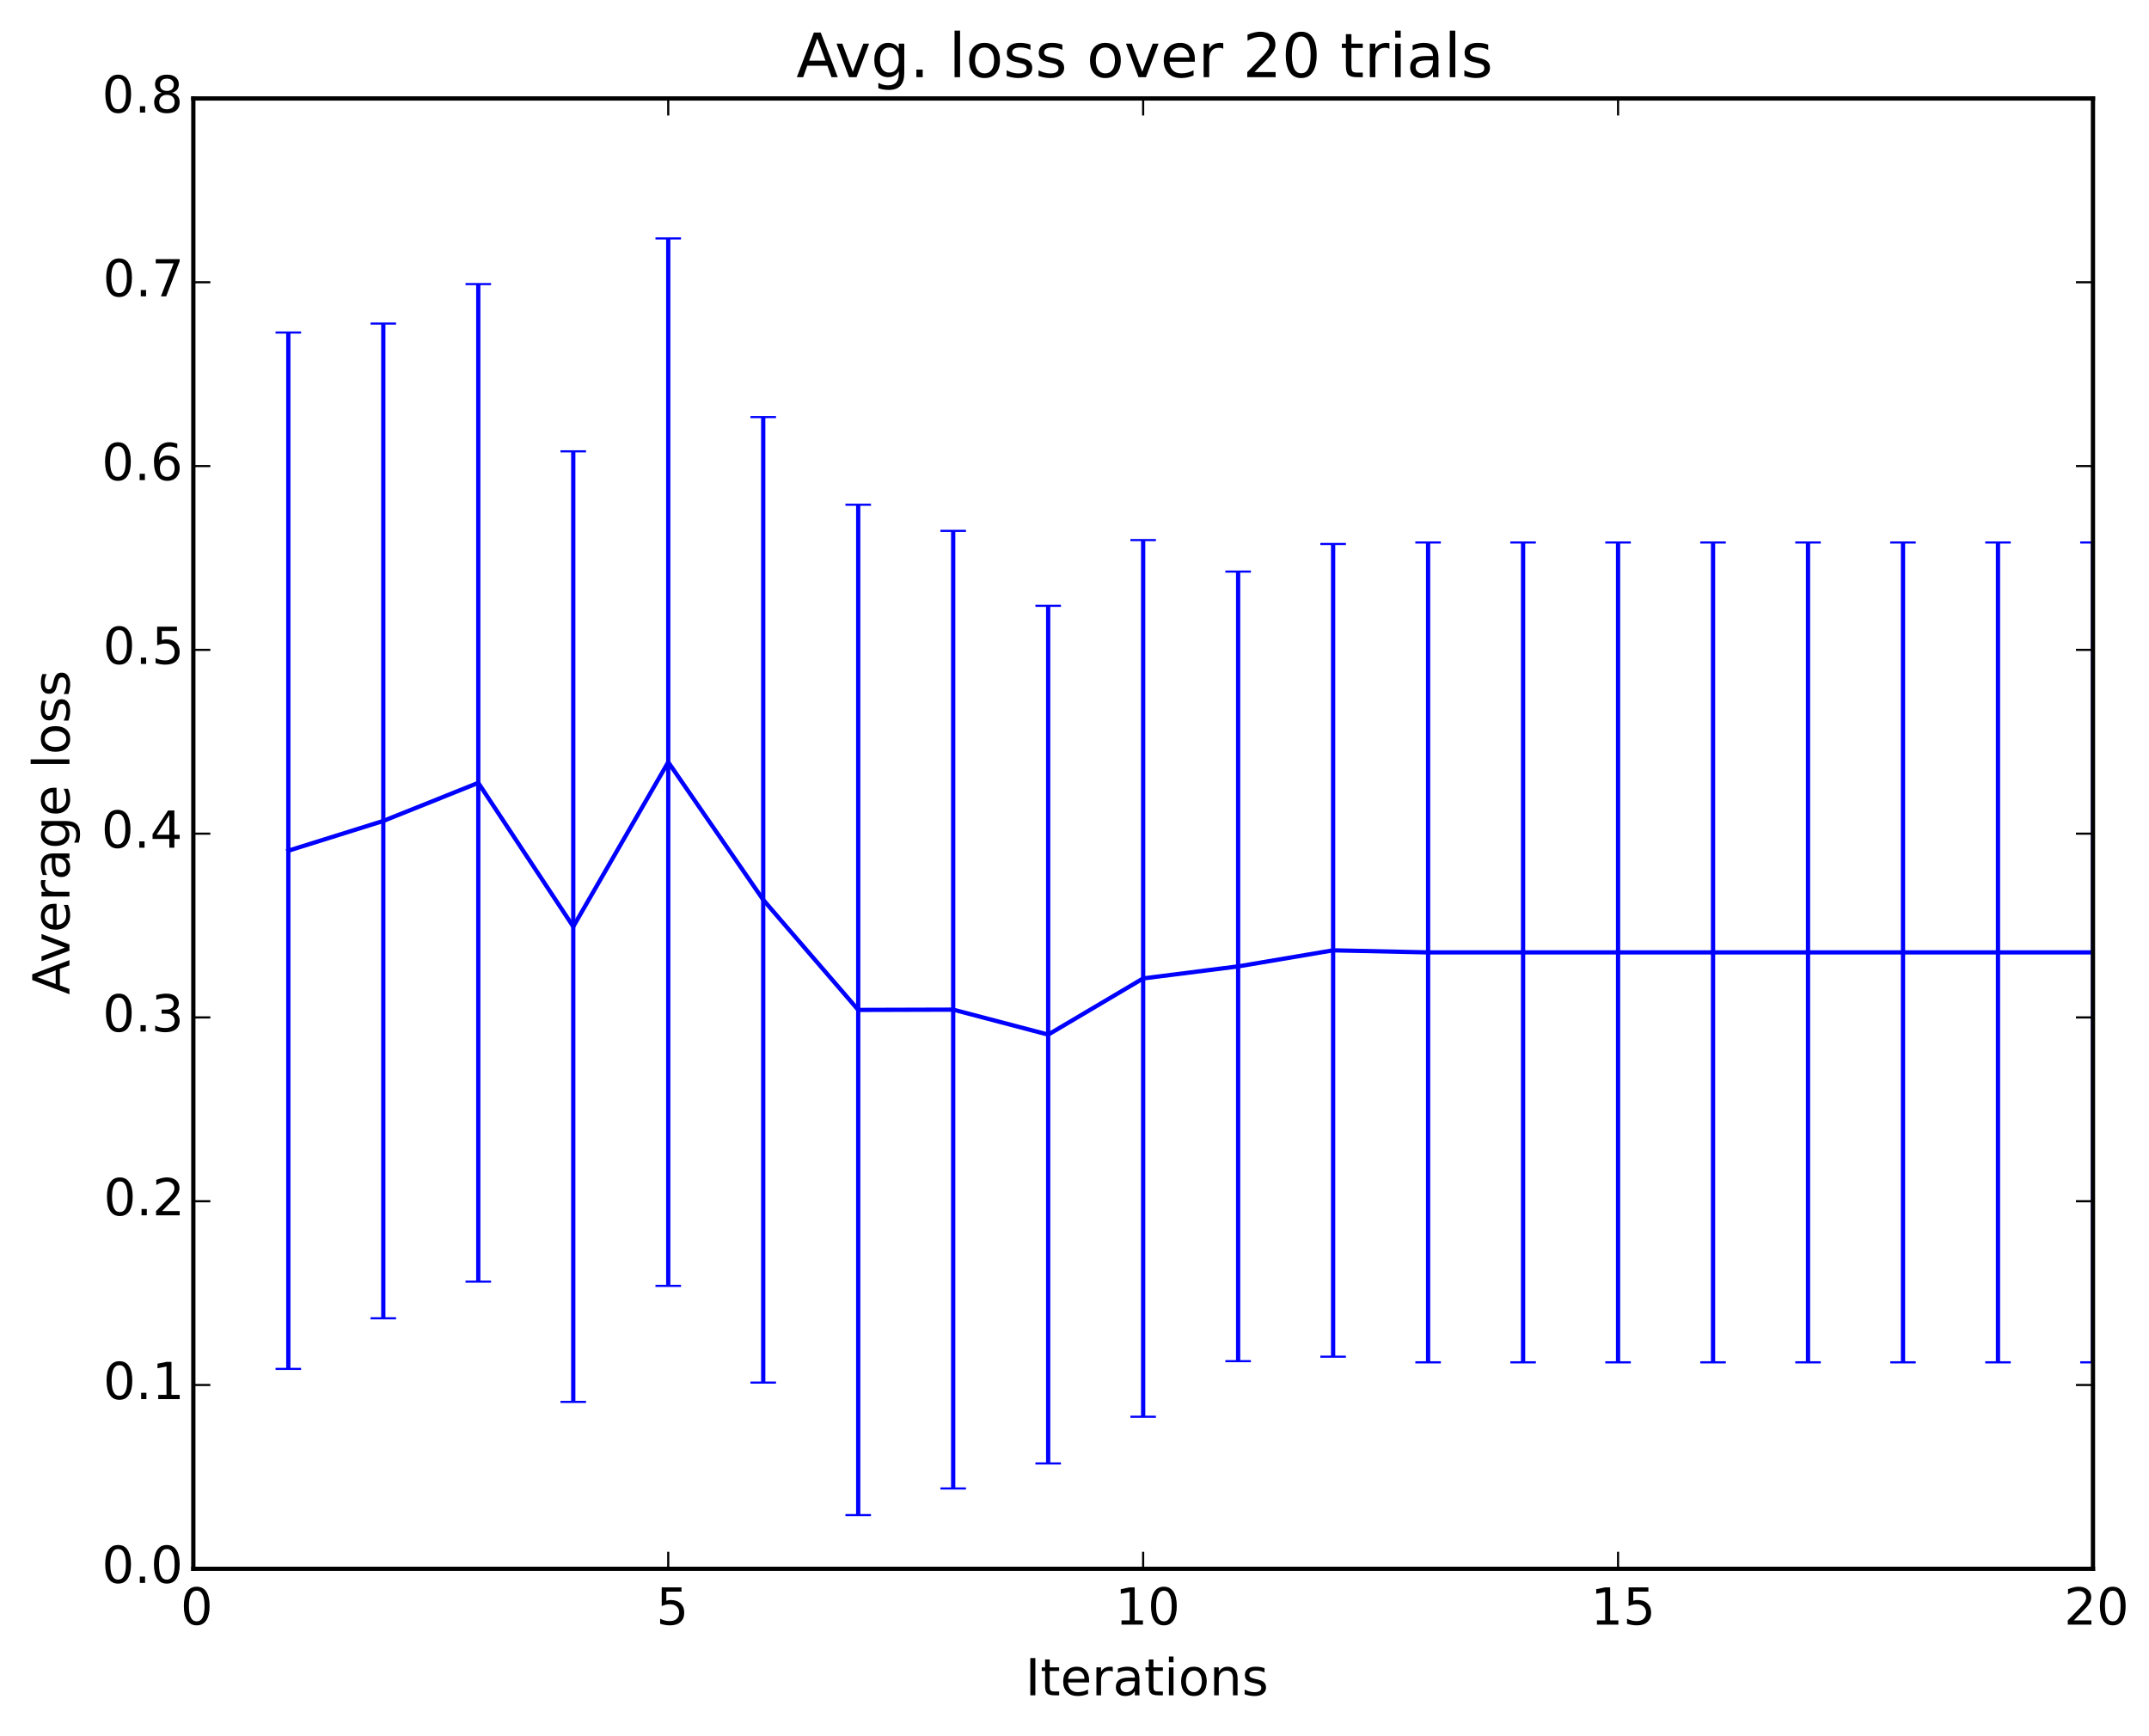 <?xml version="1.0" encoding="utf-8" standalone="no"?>
<!DOCTYPE svg PUBLIC "-//W3C//DTD SVG 1.1//EN"
  "http://www.w3.org/Graphics/SVG/1.1/DTD/svg11.dtd">
<!-- Created with matplotlib (http://matplotlib.org/) -->
<svg height="408pt" version="1.1" viewBox="0 0 505 408" width="505pt" xmlns="http://www.w3.org/2000/svg" xmlns:xlink="http://www.w3.org/1999/xlink">
 <defs>
  <style type="text/css">
*{stroke-linecap:butt;stroke-linejoin:round;}
  </style>
 </defs>
 <g id="figure_1">
  <g id="patch_1">
   <path d="
M0 408.169
L505.83 408.169
L505.83 0
L0 0
z
" style="fill:#ffffff;"/>
  </g>
  <g id="axes_1">
   <g id="patch_2">
    <path d="
M45.433 368.742
L491.833 368.742
L491.833 23.142
L45.433 23.142
z
" style="fill:#ffffff;"/>
   </g>
   <g id="LineCollection_1">
    <defs>
     <path d="
M67.753 -86.413
L67.753 -330.017" id="C0_0_dc3c5cd5bc"/>
     <path d="
M90.073 -98.308
L90.073 -332.115" id="C0_1_46bbbfc0dc"/>
     <path d="
M112.393 -106.922
L112.393 -341.4" id="C0_2_3735e62586"/>
     <path d="
M134.713 -78.663
L134.713 -302.088" id="C0_3_284a912b22"/>
     <path d="
M157.033 -105.933
L157.033 -352.132" id="C0_4_2214486b68"/>
     <path d="
M179.353 -83.204
L179.353 -310.141" id="C0_5_cd2c5896c1"/>
     <path d="
M201.673 -52.055
L201.673 -289.529" id="C0_6_e2cfaf0db7"/>
     <path d="
M223.993 -58.315
L223.993 -283.396" id="C0_7_a652e9641f"/>
     <path d="
M246.313 -64.193
L246.313 -265.778" id="C0_8_06fc1a03bf"/>
     <path d="
M268.633 -75.166
L268.633 -281.222" id="C0_9_80f937fcf6"/>
     <path d="
M290.953 -88.235
L290.953 -273.815" id="C0_a_ae7c6f0f09"/>
     <path d="
M313.273 -89.283
L313.273 -280.314" id="C0_b_3feb46f0a7"/>
     <path d="
M335.593 -87.959
L335.593 -280.659" id="C0_c_31c457ed52"/>
     <path d="
M357.913 -87.959
L357.913 -280.659" id="C0_d_8db13a6e6b"/>
     <path d="
M380.233 -87.959
L380.233 -280.659" id="C0_e_af21b1c5ad"/>
     <path d="
M402.553 -87.959
L402.553 -280.659" id="C0_f_8877b33816"/>
     <path d="
M424.873 -87.959
L424.873 -280.659" id="C0_10_0d1ce20469"/>
     <path d="
M447.193 -87.959
L447.193 -280.659" id="C0_11_2685c637e0"/>
     <path d="
M469.513 -87.959
L469.513 -280.659" id="C0_12_92c02cb0a9"/>
     <path d="
M491.833 -87.959
L491.833 -280.659" id="C0_13_2ca6967515"/>
    </defs>
    <g clip-path="url(#p0827bc6f34)">
     <use style="fill:none;stroke:#0000ff;" x="0.0" xlink:href="#C0_0_dc3c5cd5bc" y="408.169"/>
    </g>
    <g clip-path="url(#p0827bc6f34)">
     <use style="fill:none;stroke:#0000ff;" x="0.0" xlink:href="#C0_1_46bbbfc0dc" y="408.169"/>
    </g>
    <g clip-path="url(#p0827bc6f34)">
     <use style="fill:none;stroke:#0000ff;" x="0.0" xlink:href="#C0_2_3735e62586" y="408.169"/>
    </g>
    <g clip-path="url(#p0827bc6f34)">
     <use style="fill:none;stroke:#0000ff;" x="0.0" xlink:href="#C0_3_284a912b22" y="408.169"/>
    </g>
    <g clip-path="url(#p0827bc6f34)">
     <use style="fill:none;stroke:#0000ff;" x="0.0" xlink:href="#C0_4_2214486b68" y="408.169"/>
    </g>
    <g clip-path="url(#p0827bc6f34)">
     <use style="fill:none;stroke:#0000ff;" x="0.0" xlink:href="#C0_5_cd2c5896c1" y="408.169"/>
    </g>
    <g clip-path="url(#p0827bc6f34)">
     <use style="fill:none;stroke:#0000ff;" x="0.0" xlink:href="#C0_6_e2cfaf0db7" y="408.169"/>
    </g>
    <g clip-path="url(#p0827bc6f34)">
     <use style="fill:none;stroke:#0000ff;" x="0.0" xlink:href="#C0_7_a652e9641f" y="408.169"/>
    </g>
    <g clip-path="url(#p0827bc6f34)">
     <use style="fill:none;stroke:#0000ff;" x="0.0" xlink:href="#C0_8_06fc1a03bf" y="408.169"/>
    </g>
    <g clip-path="url(#p0827bc6f34)">
     <use style="fill:none;stroke:#0000ff;" x="0.0" xlink:href="#C0_9_80f937fcf6" y="408.169"/>
    </g>
    <g clip-path="url(#p0827bc6f34)">
     <use style="fill:none;stroke:#0000ff;" x="0.0" xlink:href="#C0_a_ae7c6f0f09" y="408.169"/>
    </g>
    <g clip-path="url(#p0827bc6f34)">
     <use style="fill:none;stroke:#0000ff;" x="0.0" xlink:href="#C0_b_3feb46f0a7" y="408.169"/>
    </g>
    <g clip-path="url(#p0827bc6f34)">
     <use style="fill:none;stroke:#0000ff;" x="0.0" xlink:href="#C0_c_31c457ed52" y="408.169"/>
    </g>
    <g clip-path="url(#p0827bc6f34)">
     <use style="fill:none;stroke:#0000ff;" x="0.0" xlink:href="#C0_d_8db13a6e6b" y="408.169"/>
    </g>
    <g clip-path="url(#p0827bc6f34)">
     <use style="fill:none;stroke:#0000ff;" x="0.0" xlink:href="#C0_e_af21b1c5ad" y="408.169"/>
    </g>
    <g clip-path="url(#p0827bc6f34)">
     <use style="fill:none;stroke:#0000ff;" x="0.0" xlink:href="#C0_f_8877b33816" y="408.169"/>
    </g>
    <g clip-path="url(#p0827bc6f34)">
     <use style="fill:none;stroke:#0000ff;" x="0.0" xlink:href="#C0_10_0d1ce20469" y="408.169"/>
    </g>
    <g clip-path="url(#p0827bc6f34)">
     <use style="fill:none;stroke:#0000ff;" x="0.0" xlink:href="#C0_11_2685c637e0" y="408.169"/>
    </g>
    <g clip-path="url(#p0827bc6f34)">
     <use style="fill:none;stroke:#0000ff;" x="0.0" xlink:href="#C0_12_92c02cb0a9" y="408.169"/>
    </g>
    <g clip-path="url(#p0827bc6f34)">
     <use style="fill:none;stroke:#0000ff;" x="0.0" xlink:href="#C0_13_2ca6967515" y="408.169"/>
    </g>
   </g>
   <g id="line2d_1">
    <defs>
     <path d="
M3 1.83697e-16
L-3 -1.83697e-16" id="mdde457ef1d" style="stroke:#0000ff;stroke-width:0.5;"/>
    </defs>
    <g clip-path="url(#p0827bc6f34)">
     <use style="fill:#0000ff;stroke:#0000ff;stroke-width:0.5;" x="67.753" xlink:href="#mdde457ef1d" y="321.756"/>
     <use style="fill:#0000ff;stroke:#0000ff;stroke-width:0.5;" x="90.073" xlink:href="#mdde457ef1d" y="309.861"/>
     <use style="fill:#0000ff;stroke:#0000ff;stroke-width:0.5;" x="112.393" xlink:href="#mdde457ef1d" y="301.247"/>
     <use style="fill:#0000ff;stroke:#0000ff;stroke-width:0.5;" x="134.713" xlink:href="#mdde457ef1d" y="329.507"/>
     <use style="fill:#0000ff;stroke:#0000ff;stroke-width:0.5;" x="157.033" xlink:href="#mdde457ef1d" y="302.237"/>
     <use style="fill:#0000ff;stroke:#0000ff;stroke-width:0.5;" x="179.353" xlink:href="#mdde457ef1d" y="324.965"/>
     <use style="fill:#0000ff;stroke:#0000ff;stroke-width:0.5;" x="201.673" xlink:href="#mdde457ef1d" y="356.114"/>
     <use style="fill:#0000ff;stroke:#0000ff;stroke-width:0.5;" x="223.993" xlink:href="#mdde457ef1d" y="349.854"/>
     <use style="fill:#0000ff;stroke:#0000ff;stroke-width:0.5;" x="246.313" xlink:href="#mdde457ef1d" y="343.976"/>
     <use style="fill:#0000ff;stroke:#0000ff;stroke-width:0.5;" x="268.633" xlink:href="#mdde457ef1d" y="333.003"/>
     <use style="fill:#0000ff;stroke:#0000ff;stroke-width:0.5;" x="290.953" xlink:href="#mdde457ef1d" y="319.934"/>
     <use style="fill:#0000ff;stroke:#0000ff;stroke-width:0.5;" x="313.273" xlink:href="#mdde457ef1d" y="318.886"/>
     <use style="fill:#0000ff;stroke:#0000ff;stroke-width:0.5;" x="335.593" xlink:href="#mdde457ef1d" y="320.211"/>
     <use style="fill:#0000ff;stroke:#0000ff;stroke-width:0.5;" x="357.913" xlink:href="#mdde457ef1d" y="320.211"/>
     <use style="fill:#0000ff;stroke:#0000ff;stroke-width:0.5;" x="380.233" xlink:href="#mdde457ef1d" y="320.211"/>
     <use style="fill:#0000ff;stroke:#0000ff;stroke-width:0.5;" x="402.553" xlink:href="#mdde457ef1d" y="320.211"/>
     <use style="fill:#0000ff;stroke:#0000ff;stroke-width:0.5;" x="424.873" xlink:href="#mdde457ef1d" y="320.211"/>
     <use style="fill:#0000ff;stroke:#0000ff;stroke-width:0.5;" x="447.193" xlink:href="#mdde457ef1d" y="320.211"/>
     <use style="fill:#0000ff;stroke:#0000ff;stroke-width:0.5;" x="469.513" xlink:href="#mdde457ef1d" y="320.211"/>
     <use style="fill:#0000ff;stroke:#0000ff;stroke-width:0.5;" x="491.833" xlink:href="#mdde457ef1d" y="320.211"/>
    </g>
   </g>
   <g id="line2d_2">
    <g clip-path="url(#p0827bc6f34)">
     <use style="fill:#0000ff;stroke:#0000ff;stroke-width:0.5;" x="67.753" xlink:href="#mdde457ef1d" y="78.152"/>
     <use style="fill:#0000ff;stroke:#0000ff;stroke-width:0.5;" x="90.073" xlink:href="#mdde457ef1d" y="76.054"/>
     <use style="fill:#0000ff;stroke:#0000ff;stroke-width:0.5;" x="112.393" xlink:href="#mdde457ef1d" y="66.77"/>
     <use style="fill:#0000ff;stroke:#0000ff;stroke-width:0.5;" x="134.713" xlink:href="#mdde457ef1d" y="106.081"/>
     <use style="fill:#0000ff;stroke:#0000ff;stroke-width:0.5;" x="157.033" xlink:href="#mdde457ef1d" y="56.037"/>
     <use style="fill:#0000ff;stroke:#0000ff;stroke-width:0.5;" x="179.353" xlink:href="#mdde457ef1d" y="98.028"/>
     <use style="fill:#0000ff;stroke:#0000ff;stroke-width:0.5;" x="201.673" xlink:href="#mdde457ef1d" y="118.64"/>
     <use style="fill:#0000ff;stroke:#0000ff;stroke-width:0.5;" x="223.993" xlink:href="#mdde457ef1d" y="124.773"/>
     <use style="fill:#0000ff;stroke:#0000ff;stroke-width:0.5;" x="246.313" xlink:href="#mdde457ef1d" y="142.391"/>
     <use style="fill:#0000ff;stroke:#0000ff;stroke-width:0.5;" x="268.633" xlink:href="#mdde457ef1d" y="126.948"/>
     <use style="fill:#0000ff;stroke:#0000ff;stroke-width:0.5;" x="290.953" xlink:href="#mdde457ef1d" y="134.355"/>
     <use style="fill:#0000ff;stroke:#0000ff;stroke-width:0.5;" x="313.273" xlink:href="#mdde457ef1d" y="127.855"/>
     <use style="fill:#0000ff;stroke:#0000ff;stroke-width:0.5;" x="335.593" xlink:href="#mdde457ef1d" y="127.51"/>
     <use style="fill:#0000ff;stroke:#0000ff;stroke-width:0.5;" x="357.913" xlink:href="#mdde457ef1d" y="127.51"/>
     <use style="fill:#0000ff;stroke:#0000ff;stroke-width:0.5;" x="380.233" xlink:href="#mdde457ef1d" y="127.51"/>
     <use style="fill:#0000ff;stroke:#0000ff;stroke-width:0.5;" x="402.553" xlink:href="#mdde457ef1d" y="127.51"/>
     <use style="fill:#0000ff;stroke:#0000ff;stroke-width:0.5;" x="424.873" xlink:href="#mdde457ef1d" y="127.51"/>
     <use style="fill:#0000ff;stroke:#0000ff;stroke-width:0.5;" x="447.193" xlink:href="#mdde457ef1d" y="127.51"/>
     <use style="fill:#0000ff;stroke:#0000ff;stroke-width:0.5;" x="469.513" xlink:href="#mdde457ef1d" y="127.51"/>
     <use style="fill:#0000ff;stroke:#0000ff;stroke-width:0.5;" x="491.833" xlink:href="#mdde457ef1d" y="127.51"/>
    </g>
   </g>
   <g id="line2d_3">
    <path clip-path="url(#p0827bc6f34)" d="
M67.753 199.954
L90.073 192.958
L112.393 184.008
L134.713 217.794
L157.033 179.137
L179.353 211.496
L201.673 237.377
L223.993 237.313
L246.313 243.184
L268.633 229.975
L290.953 227.144
L313.273 223.371
L335.593 223.86
L357.913 223.86
L380.233 223.86
L402.553 223.86
L424.873 223.86
L447.193 223.86
L469.513 223.86
L491.833 223.86" style="fill:none;stroke:#0000ff;stroke-linecap:square;"/>
   </g>
   <g id="patch_3">
    <path d="
M45.433 23.142
L491.833 23.142" style="fill:none;stroke:#000000;stroke-linecap:square;stroke-linejoin:miter;"/>
   </g>
   <g id="patch_4">
    <path d="
M491.833 368.742
L491.833 23.142" style="fill:none;stroke:#000000;stroke-linecap:square;stroke-linejoin:miter;"/>
   </g>
   <g id="patch_5">
    <path d="
M45.433 368.742
L491.833 368.742" style="fill:none;stroke:#000000;stroke-linecap:square;stroke-linejoin:miter;"/>
   </g>
   <g id="patch_6">
    <path d="
M45.433 368.742
L45.433 23.142" style="fill:none;stroke:#000000;stroke-linecap:square;stroke-linejoin:miter;"/>
   </g>
   <g id="matplotlib.axis_1">
    <g id="xtick_1">
     <g id="line2d_4">
      <defs>
       <path d="
M0 0
L0 -4" id="m93b0483c22" style="stroke:#000000;stroke-width:0.5;"/>
      </defs>
      <g>
       <use style="stroke:#000000;stroke-width:0.5;" x="45.433" xlink:href="#m93b0483c22" y="368.742"/>
      </g>
     </g>
     <g id="line2d_5">
      <defs>
       <path d="
M0 0
L0 4" id="m741efc42ff" style="stroke:#000000;stroke-width:0.5;"/>
      </defs>
      <g>
       <use style="stroke:#000000;stroke-width:0.5;" x="45.433" xlink:href="#m741efc42ff" y="23.142"/>
      </g>
     </g>
     <g id="text_1">
      <!-- 0 -->
      <defs>
       <path d="
M31.781 66.406
Q24.172 66.406 20.328 58.906
Q16.5 51.422 16.5 36.375
Q16.5 21.391 20.328 13.891
Q24.172 6.391 31.781 6.391
Q39.453 6.391 43.281 13.891
Q47.125 21.391 47.125 36.375
Q47.125 51.422 43.281 58.906
Q39.453 66.406 31.781 66.406
M31.781 74.219
Q44.047 74.219 50.516 64.516
Q56.984 54.828 56.984 36.375
Q56.984 17.969 50.516 8.266
Q44.047 -1.422 31.781 -1.422
Q19.531 -1.422 13.062 8.266
Q6.594 17.969 6.594 36.375
Q6.594 54.828 13.062 64.516
Q19.531 74.219 31.781 74.219" id="DejaVuSans-30"/>
      </defs>
      <g transform="translate(42.41 381.86)scale(0.12 -0.12)">
       <use xlink:href="#DejaVuSans-30"/>
      </g>
     </g>
    </g>
    <g id="xtick_2">
     <g id="line2d_6">
      <g>
       <use style="stroke:#000000;stroke-width:0.5;" x="157.033" xlink:href="#m93b0483c22" y="368.742"/>
      </g>
     </g>
     <g id="line2d_7">
      <g>
       <use style="stroke:#000000;stroke-width:0.5;" x="157.033" xlink:href="#m741efc42ff" y="23.142"/>
      </g>
     </g>
     <g id="text_2">
      <!-- 5 -->
      <defs>
       <path d="
M10.797 72.906
L49.516 72.906
L49.516 64.594
L19.828 64.594
L19.828 46.734
Q21.969 47.469 24.109 47.828
Q26.266 48.188 28.422 48.188
Q40.625 48.188 47.75 41.5
Q54.891 34.812 54.891 23.391
Q54.891 11.625 47.562 5.094
Q40.234 -1.422 26.906 -1.422
Q22.312 -1.422 17.547 -0.641
Q12.797 0.141 7.719 1.703
L7.719 11.625
Q12.109 9.234 16.797 8.062
Q21.484 6.891 26.703 6.891
Q35.156 6.891 40.078 11.328
Q45.016 15.766 45.016 23.391
Q45.016 31 40.078 35.438
Q35.156 39.891 26.703 39.891
Q22.75 39.891 18.812 39.016
Q14.891 38.141 10.797 36.281
z
" id="DejaVuSans-35"/>
      </defs>
      <g transform="translate(154.203 381.86)scale(0.12 -0.12)">
       <use xlink:href="#DejaVuSans-35"/>
      </g>
     </g>
    </g>
    <g id="xtick_3">
     <g id="line2d_8">
      <g>
       <use style="stroke:#000000;stroke-width:0.5;" x="268.633" xlink:href="#m93b0483c22" y="368.742"/>
      </g>
     </g>
     <g id="line2d_9">
      <g>
       <use style="stroke:#000000;stroke-width:0.5;" x="268.633" xlink:href="#m741efc42ff" y="23.142"/>
      </g>
     </g>
     <g id="text_3">
      <!-- 10 -->
      <defs>
       <path d="
M12.406 8.297
L28.516 8.297
L28.516 63.922
L10.984 60.406
L10.984 69.391
L28.422 72.906
L38.281 72.906
L38.281 8.297
L54.391 8.297
L54.391 0
L12.406 0
z
" id="DejaVuSans-31"/>
      </defs>
      <g transform="translate(262.056 381.86)scale(0.12 -0.12)">
       <use xlink:href="#DejaVuSans-31"/>
       <use x="63.623" xlink:href="#DejaVuSans-30"/>
      </g>
     </g>
    </g>
    <g id="xtick_4">
     <g id="line2d_10">
      <g>
       <use style="stroke:#000000;stroke-width:0.5;" x="380.233" xlink:href="#m93b0483c22" y="368.742"/>
      </g>
     </g>
     <g id="line2d_11">
      <g>
       <use style="stroke:#000000;stroke-width:0.5;" x="380.233" xlink:href="#m741efc42ff" y="23.142"/>
      </g>
     </g>
     <g id="text_4">
      <!-- 15 -->
      <g transform="translate(373.781 381.86)scale(0.12 -0.12)">
       <use xlink:href="#DejaVuSans-31"/>
       <use x="63.623" xlink:href="#DejaVuSans-35"/>
      </g>
     </g>
    </g>
    <g id="xtick_5">
     <g id="line2d_12">
      <g>
       <use style="stroke:#000000;stroke-width:0.5;" x="491.833" xlink:href="#m93b0483c22" y="368.742"/>
      </g>
     </g>
     <g id="line2d_13">
      <g>
       <use style="stroke:#000000;stroke-width:0.5;" x="491.833" xlink:href="#m741efc42ff" y="23.142"/>
      </g>
     </g>
     <g id="text_5">
      <!-- 20 -->
      <defs>
       <path d="
M19.188 8.297
L53.609 8.297
L53.609 0
L7.328 0
L7.328 8.297
Q12.938 14.109 22.625 23.891
Q32.328 33.688 34.812 36.531
Q39.547 41.844 41.422 45.531
Q43.312 49.219 43.312 52.781
Q43.312 58.594 39.234 62.25
Q35.156 65.922 28.609 65.922
Q23.969 65.922 18.812 64.312
Q13.672 62.703 7.812 59.422
L7.812 69.391
Q13.766 71.781 18.938 73
Q24.125 74.219 28.422 74.219
Q39.75 74.219 46.484 68.547
Q53.219 62.891 53.219 53.422
Q53.219 48.922 51.531 44.891
Q49.859 40.875 45.406 35.406
Q44.188 33.984 37.641 27.219
Q31.109 20.453 19.188 8.297" id="DejaVuSans-32"/>
      </defs>
      <g transform="translate(485.036 381.86)scale(0.12 -0.12)">
       <use xlink:href="#DejaVuSans-32"/>
       <use x="63.623" xlink:href="#DejaVuSans-30"/>
      </g>
     </g>
    </g>
    <g id="text_6">
     <!-- Iterations -->
     <defs>
      <path d="
M54.891 33.016
L54.891 0
L45.906 0
L45.906 32.719
Q45.906 40.484 42.875 44.328
Q39.844 48.188 33.797 48.188
Q26.516 48.188 22.312 43.547
Q18.109 38.922 18.109 30.906
L18.109 0
L9.078 0
L9.078 54.688
L18.109 54.688
L18.109 46.188
Q21.344 51.125 25.703 53.562
Q30.078 56 35.797 56
Q45.219 56 50.047 50.172
Q54.891 44.344 54.891 33.016" id="DejaVuSans-6e"/>
      <path d="
M30.609 48.391
Q23.391 48.391 19.188 42.75
Q14.984 37.109 14.984 27.297
Q14.984 17.484 19.156 11.844
Q23.344 6.203 30.609 6.203
Q37.797 6.203 41.984 11.859
Q46.188 17.531 46.188 27.297
Q46.188 37.016 41.984 42.703
Q37.797 48.391 30.609 48.391
M30.609 56
Q42.328 56 49.016 48.375
Q55.719 40.766 55.719 27.297
Q55.719 13.875 49.016 6.219
Q42.328 -1.422 30.609 -1.422
Q18.844 -1.422 12.172 6.219
Q5.516 13.875 5.516 27.297
Q5.516 40.766 12.172 48.375
Q18.844 56 30.609 56" id="DejaVuSans-6f"/>
      <path d="
M41.109 46.297
Q39.594 47.172 37.812 47.578
Q36.031 48 33.891 48
Q26.266 48 22.188 43.047
Q18.109 38.094 18.109 28.812
L18.109 0
L9.078 0
L9.078 54.688
L18.109 54.688
L18.109 46.188
Q20.953 51.172 25.484 53.578
Q30.031 56 36.531 56
Q37.453 56 38.578 55.875
Q39.703 55.766 41.062 55.516
z
" id="DejaVuSans-72"/>
      <path d="
M9.422 54.688
L18.406 54.688
L18.406 0
L9.422 0
z

M9.422 75.984
L18.406 75.984
L18.406 64.594
L9.422 64.594
z
" id="DejaVuSans-69"/>
      <path d="
M18.312 70.219
L18.312 54.688
L36.812 54.688
L36.812 47.703
L18.312 47.703
L18.312 18.016
Q18.312 11.328 20.141 9.422
Q21.969 7.516 27.594 7.516
L36.812 7.516
L36.812 0
L27.594 0
Q17.188 0 13.234 3.875
Q9.281 7.766 9.281 18.016
L9.281 47.703
L2.688 47.703
L2.688 54.688
L9.281 54.688
L9.281 70.219
z
" id="DejaVuSans-74"/>
      <path d="
M56.203 29.594
L56.203 25.203
L14.891 25.203
Q15.484 15.922 20.484 11.062
Q25.484 6.203 34.422 6.203
Q39.594 6.203 44.453 7.469
Q49.312 8.734 54.109 11.281
L54.109 2.781
Q49.266 0.734 44.188 -0.344
Q39.109 -1.422 33.891 -1.422
Q20.797 -1.422 13.156 6.188
Q5.516 13.812 5.516 26.812
Q5.516 40.234 12.766 48.109
Q20.016 56 32.328 56
Q43.359 56 49.781 48.891
Q56.203 41.797 56.203 29.594
M47.219 32.234
Q47.125 39.594 43.094 43.984
Q39.062 48.391 32.422 48.391
Q24.906 48.391 20.391 44.141
Q15.875 39.891 15.188 32.172
z
" id="DejaVuSans-65"/>
      <path d="
M9.812 72.906
L19.672 72.906
L19.672 0
L9.812 0
z
" id="DejaVuSans-49"/>
      <path d="
M44.281 53.078
L44.281 44.578
Q40.484 46.531 36.375 47.5
Q32.281 48.484 27.875 48.484
Q21.188 48.484 17.844 46.438
Q14.5 44.391 14.5 40.281
Q14.5 37.156 16.891 35.375
Q19.281 33.594 26.516 31.984
L29.594 31.297
Q39.156 29.25 43.188 25.516
Q47.219 21.781 47.219 15.094
Q47.219 7.469 41.188 3.016
Q35.156 -1.422 24.609 -1.422
Q20.219 -1.422 15.453 -0.562
Q10.688 0.297 5.422 2
L5.422 11.281
Q10.406 8.688 15.234 7.391
Q20.062 6.109 24.812 6.109
Q31.156 6.109 34.562 8.281
Q37.984 10.453 37.984 14.406
Q37.984 18.062 35.516 20.016
Q33.062 21.969 24.703 23.781
L21.578 24.516
Q13.234 26.266 9.516 29.906
Q5.812 33.547 5.812 39.891
Q5.812 47.609 11.281 51.797
Q16.75 56 26.812 56
Q31.781 56 36.172 55.266
Q40.578 54.547 44.281 53.078" id="DejaVuSans-73"/>
      <path d="
M34.281 27.484
Q23.391 27.484 19.188 25
Q14.984 22.516 14.984 16.5
Q14.984 11.719 18.141 8.906
Q21.297 6.109 26.703 6.109
Q34.188 6.109 38.703 11.406
Q43.219 16.703 43.219 25.484
L43.219 27.484
z

M52.203 31.203
L52.203 0
L43.219 0
L43.219 8.297
Q40.141 3.328 35.547 0.953
Q30.953 -1.422 24.312 -1.422
Q15.922 -1.422 10.953 3.297
Q6 8.016 6 15.922
Q6 25.141 12.172 29.828
Q18.359 34.516 30.609 34.516
L43.219 34.516
L43.219 35.406
Q43.219 41.609 39.141 45
Q35.062 48.391 27.688 48.391
Q23 48.391 18.547 47.266
Q14.109 46.141 10.016 43.891
L10.016 52.203
Q14.938 54.109 19.578 55.047
Q24.219 56 28.609 56
Q40.484 56 46.344 49.844
Q52.203 43.703 52.203 31.203" id="DejaVuSans-61"/>
     </defs>
     <g transform="translate(240.938 398.474)scale(0.12 -0.12)">
      <use xlink:href="#DejaVuSans-49"/>
      <use x="29.492" xlink:href="#DejaVuSans-74"/>
      <use x="68.701" xlink:href="#DejaVuSans-65"/>
      <use x="130.225" xlink:href="#DejaVuSans-72"/>
      <use x="171.338" xlink:href="#DejaVuSans-61"/>
      <use x="232.617" xlink:href="#DejaVuSans-74"/>
      <use x="271.826" xlink:href="#DejaVuSans-69"/>
      <use x="299.609" xlink:href="#DejaVuSans-6f"/>
      <use x="360.791" xlink:href="#DejaVuSans-6e"/>
      <use x="424.17" xlink:href="#DejaVuSans-73"/>
     </g>
    </g>
   </g>
   <g id="matplotlib.axis_2">
    <g id="ytick_1">
     <g id="line2d_14">
      <defs>
       <path d="
M0 0
L4 0" id="m728421d6d4" style="stroke:#000000;stroke-width:0.5;"/>
      </defs>
      <g>
       <use style="stroke:#000000;stroke-width:0.5;" x="45.433" xlink:href="#m728421d6d4" y="368.742"/>
      </g>
     </g>
     <g id="line2d_15">
      <defs>
       <path d="
M0 0
L-4 0" id="mcb0005524f" style="stroke:#000000;stroke-width:0.5;"/>
      </defs>
      <g>
       <use style="stroke:#000000;stroke-width:0.5;" x="491.833" xlink:href="#mcb0005524f" y="368.742"/>
      </g>
     </g>
     <g id="text_7">
      <!-- 0.0 -->
      <defs>
       <path d="
M10.688 12.406
L21 12.406
L21 0
L10.688 0
z
" id="DejaVuSans-2e"/>
      </defs>
      <g transform="translate(23.938 372.053)scale(0.12 -0.12)">
       <use xlink:href="#DejaVuSans-30"/>
       <use x="63.623" xlink:href="#DejaVuSans-2e"/>
       <use x="95.41" xlink:href="#DejaVuSans-30"/>
      </g>
     </g>
    </g>
    <g id="ytick_2">
     <g id="line2d_16">
      <g>
       <use style="stroke:#000000;stroke-width:0.5;" x="45.433" xlink:href="#m728421d6d4" y="325.542"/>
      </g>
     </g>
     <g id="line2d_17">
      <g>
       <use style="stroke:#000000;stroke-width:0.5;" x="491.833" xlink:href="#mcb0005524f" y="325.542"/>
      </g>
     </g>
     <g id="text_8">
      <!-- 0.1 -->
      <g transform="translate(24.249 328.853)scale(0.12 -0.12)">
       <use xlink:href="#DejaVuSans-30"/>
       <use x="63.623" xlink:href="#DejaVuSans-2e"/>
       <use x="95.41" xlink:href="#DejaVuSans-31"/>
      </g>
     </g>
    </g>
    <g id="ytick_3">
     <g id="line2d_18">
      <g>
       <use style="stroke:#000000;stroke-width:0.5;" x="45.433" xlink:href="#m728421d6d4" y="282.342"/>
      </g>
     </g>
     <g id="line2d_19">
      <g>
       <use style="stroke:#000000;stroke-width:0.5;" x="491.833" xlink:href="#mcb0005524f" y="282.342"/>
      </g>
     </g>
     <g id="text_9">
      <!-- 0.2 -->
      <g transform="translate(24.343 285.653)scale(0.12 -0.12)">
       <use xlink:href="#DejaVuSans-30"/>
       <use x="63.623" xlink:href="#DejaVuSans-2e"/>
       <use x="95.41" xlink:href="#DejaVuSans-32"/>
      </g>
     </g>
    </g>
    <g id="ytick_4">
     <g id="line2d_20">
      <g>
       <use style="stroke:#000000;stroke-width:0.5;" x="45.433" xlink:href="#m728421d6d4" y="239.142"/>
      </g>
     </g>
     <g id="line2d_21">
      <g>
       <use style="stroke:#000000;stroke-width:0.5;" x="491.833" xlink:href="#mcb0005524f" y="239.142"/>
      </g>
     </g>
     <g id="text_10">
      <!-- 0.3 -->
      <defs>
       <path d="
M40.578 39.312
Q47.656 37.797 51.625 33
Q55.609 28.219 55.609 21.188
Q55.609 10.406 48.188 4.484
Q40.766 -1.422 27.094 -1.422
Q22.516 -1.422 17.656 -0.516
Q12.797 0.391 7.625 2.203
L7.625 11.719
Q11.719 9.328 16.594 8.109
Q21.484 6.891 26.812 6.891
Q36.078 6.891 40.938 10.547
Q45.797 14.203 45.797 21.188
Q45.797 27.641 41.281 31.266
Q36.766 34.906 28.719 34.906
L20.219 34.906
L20.219 43.016
L29.109 43.016
Q36.375 43.016 40.234 45.922
Q44.094 48.828 44.094 54.297
Q44.094 59.906 40.109 62.906
Q36.141 65.922 28.719 65.922
Q24.656 65.922 20.016 65.031
Q15.375 64.156 9.812 62.312
L9.812 71.094
Q15.438 72.656 20.344 73.438
Q25.25 74.219 29.594 74.219
Q40.828 74.219 47.359 69.109
Q53.906 64.016 53.906 55.328
Q53.906 49.266 50.438 45.094
Q46.969 40.922 40.578 39.312" id="DejaVuSans-33"/>
      </defs>
      <g transform="translate(24.102 242.453)scale(0.12 -0.12)">
       <use xlink:href="#DejaVuSans-30"/>
       <use x="63.623" xlink:href="#DejaVuSans-2e"/>
       <use x="95.41" xlink:href="#DejaVuSans-33"/>
      </g>
     </g>
    </g>
    <g id="ytick_5">
     <g id="line2d_22">
      <g>
       <use style="stroke:#000000;stroke-width:0.5;" x="45.433" xlink:href="#m728421d6d4" y="195.942"/>
      </g>
     </g>
     <g id="line2d_23">
      <g>
       <use style="stroke:#000000;stroke-width:0.5;" x="491.833" xlink:href="#mcb0005524f" y="195.942"/>
      </g>
     </g>
     <g id="text_11">
      <!-- 0.4 -->
      <defs>
       <path d="
M37.797 64.312
L12.891 25.391
L37.797 25.391
z

M35.203 72.906
L47.609 72.906
L47.609 25.391
L58.016 25.391
L58.016 17.188
L47.609 17.188
L47.609 0
L37.797 0
L37.797 17.188
L4.891 17.188
L4.891 26.703
z
" id="DejaVuSans-34"/>
      </defs>
      <g transform="translate(23.814 199.253)scale(0.12 -0.12)">
       <use xlink:href="#DejaVuSans-30"/>
       <use x="63.623" xlink:href="#DejaVuSans-2e"/>
       <use x="95.41" xlink:href="#DejaVuSans-34"/>
      </g>
     </g>
    </g>
    <g id="ytick_6">
     <g id="line2d_24">
      <g>
       <use style="stroke:#000000;stroke-width:0.5;" x="45.433" xlink:href="#m728421d6d4" y="152.742"/>
      </g>
     </g>
     <g id="line2d_25">
      <g>
       <use style="stroke:#000000;stroke-width:0.5;" x="491.833" xlink:href="#mcb0005524f" y="152.742"/>
      </g>
     </g>
     <g id="text_12">
      <!-- 0.5 -->
      <g transform="translate(24.189 156.053)scale(0.12 -0.12)">
       <use xlink:href="#DejaVuSans-30"/>
       <use x="63.623" xlink:href="#DejaVuSans-2e"/>
       <use x="95.41" xlink:href="#DejaVuSans-35"/>
      </g>
     </g>
    </g>
    <g id="ytick_7">
     <g id="line2d_26">
      <g>
       <use style="stroke:#000000;stroke-width:0.5;" x="45.433" xlink:href="#m728421d6d4" y="109.542"/>
      </g>
     </g>
     <g id="line2d_27">
      <g>
       <use style="stroke:#000000;stroke-width:0.5;" x="491.833" xlink:href="#mcb0005524f" y="109.542"/>
      </g>
     </g>
     <g id="text_13">
      <!-- 0.6 -->
      <defs>
       <path d="
M33.016 40.375
Q26.375 40.375 22.484 35.828
Q18.609 31.297 18.609 23.391
Q18.609 15.531 22.484 10.953
Q26.375 6.391 33.016 6.391
Q39.656 6.391 43.531 10.953
Q47.406 15.531 47.406 23.391
Q47.406 31.297 43.531 35.828
Q39.656 40.375 33.016 40.375
M52.594 71.297
L52.594 62.312
Q48.875 64.062 45.094 64.984
Q41.312 65.922 37.594 65.922
Q27.828 65.922 22.672 59.328
Q17.531 52.734 16.797 39.406
Q19.672 43.656 24.016 45.922
Q28.375 48.188 33.594 48.188
Q44.578 48.188 50.953 41.516
Q57.328 34.859 57.328 23.391
Q57.328 12.156 50.688 5.359
Q44.047 -1.422 33.016 -1.422
Q20.359 -1.422 13.672 8.266
Q6.984 17.969 6.984 36.375
Q6.984 53.656 15.188 63.938
Q23.391 74.219 37.203 74.219
Q40.922 74.219 44.703 73.484
Q48.484 72.75 52.594 71.297" id="DejaVuSans-36"/>
      </defs>
      <g transform="translate(23.896 112.853)scale(0.12 -0.12)">
       <use xlink:href="#DejaVuSans-30"/>
       <use x="63.623" xlink:href="#DejaVuSans-2e"/>
       <use x="95.41" xlink:href="#DejaVuSans-36"/>
      </g>
     </g>
    </g>
    <g id="ytick_8">
     <g id="line2d_28">
      <g>
       <use style="stroke:#000000;stroke-width:0.5;" x="45.433" xlink:href="#m728421d6d4" y="66.342"/>
      </g>
     </g>
     <g id="line2d_29">
      <g>
       <use style="stroke:#000000;stroke-width:0.5;" x="491.833" xlink:href="#mcb0005524f" y="66.342"/>
      </g>
     </g>
     <g id="text_14">
      <!-- 0.7 -->
      <defs>
       <path d="
M8.203 72.906
L55.078 72.906
L55.078 68.703
L28.609 0
L18.312 0
L43.219 64.594
L8.203 64.594
z
" id="DejaVuSans-37"/>
      </defs>
      <g transform="translate(24.166 69.653)scale(0.12 -0.12)">
       <use xlink:href="#DejaVuSans-30"/>
       <use x="63.623" xlink:href="#DejaVuSans-2e"/>
       <use x="95.41" xlink:href="#DejaVuSans-37"/>
      </g>
     </g>
    </g>
    <g id="ytick_9">
     <g id="line2d_30">
      <g>
       <use style="stroke:#000000;stroke-width:0.5;" x="45.433" xlink:href="#m728421d6d4" y="23.142"/>
      </g>
     </g>
     <g id="line2d_31">
      <g>
       <use style="stroke:#000000;stroke-width:0.5;" x="491.833" xlink:href="#mcb0005524f" y="23.142"/>
      </g>
     </g>
     <g id="text_15">
      <!-- 0.8 -->
      <defs>
       <path d="
M31.781 34.625
Q24.75 34.625 20.719 30.859
Q16.703 27.094 16.703 20.516
Q16.703 13.922 20.719 10.156
Q24.75 6.391 31.781 6.391
Q38.812 6.391 42.859 10.172
Q46.922 13.969 46.922 20.516
Q46.922 27.094 42.891 30.859
Q38.875 34.625 31.781 34.625
M21.922 38.812
Q15.578 40.375 12.031 44.719
Q8.5 49.078 8.5 55.328
Q8.5 64.062 14.719 69.141
Q20.953 74.219 31.781 74.219
Q42.672 74.219 48.875 69.141
Q55.078 64.062 55.078 55.328
Q55.078 49.078 51.531 44.719
Q48 40.375 41.703 38.812
Q48.828 37.156 52.797 32.312
Q56.781 27.484 56.781 20.516
Q56.781 9.906 50.312 4.234
Q43.844 -1.422 31.781 -1.422
Q19.734 -1.422 13.25 4.234
Q6.781 9.906 6.781 20.516
Q6.781 27.484 10.781 32.312
Q14.797 37.156 21.922 38.812
M18.312 54.391
Q18.312 48.734 21.844 45.562
Q25.391 42.391 31.781 42.391
Q38.141 42.391 41.719 45.562
Q45.312 48.734 45.312 54.391
Q45.312 60.062 41.719 63.234
Q38.141 66.406 31.781 66.406
Q25.391 66.406 21.844 63.234
Q18.312 60.062 18.312 54.391" id="DejaVuSans-38"/>
      </defs>
      <g transform="translate(23.962 26.453)scale(0.12 -0.12)">
       <use xlink:href="#DejaVuSans-30"/>
       <use x="63.623" xlink:href="#DejaVuSans-2e"/>
       <use x="95.41" xlink:href="#DejaVuSans-38"/>
      </g>
     </g>
    </g>
    <g id="text_16">
     <!-- Average loss -->
     <defs>
      <path d="
M45.406 27.984
Q45.406 37.75 41.375 43.109
Q37.359 48.484 30.078 48.484
Q22.859 48.484 18.828 43.109
Q14.797 37.75 14.797 27.984
Q14.797 18.266 18.828 12.891
Q22.859 7.516 30.078 7.516
Q37.359 7.516 41.375 12.891
Q45.406 18.266 45.406 27.984
M54.391 6.781
Q54.391 -7.172 48.188 -13.984
Q42 -20.797 29.203 -20.797
Q24.469 -20.797 20.266 -20.094
Q16.062 -19.391 12.109 -17.922
L12.109 -9.188
Q16.062 -11.328 19.922 -12.344
Q23.781 -13.375 27.781 -13.375
Q36.625 -13.375 41.016 -8.766
Q45.406 -4.156 45.406 5.172
L45.406 9.625
Q42.625 4.781 38.281 2.391
Q33.938 0 27.875 0
Q17.828 0 11.672 7.656
Q5.516 15.328 5.516 27.984
Q5.516 40.672 11.672 48.328
Q17.828 56 27.875 56
Q33.938 56 38.281 53.609
Q42.625 51.219 45.406 46.391
L45.406 54.688
L54.391 54.688
z
" id="DejaVuSans-67"/>
      <path id="DejaVuSans-20"/>
      <path d="
M2.984 54.688
L12.5 54.688
L29.594 8.797
L46.688 54.688
L56.203 54.688
L35.688 0
L23.484 0
z
" id="DejaVuSans-76"/>
      <path d="
M34.188 63.188
L20.797 26.906
L47.609 26.906
z

M28.609 72.906
L39.797 72.906
L67.578 0
L57.328 0
L50.688 18.703
L17.828 18.703
L11.188 0
L0.781 0
z
" id="DejaVuSans-41"/>
      <path d="
M9.422 75.984
L18.406 75.984
L18.406 0
L9.422 0
z
" id="DejaVuSans-6c"/>
     </defs>
     <g transform="translate(16.318 233.785)rotate(-90.0)scale(0.12 -0.12)">
      <use xlink:href="#DejaVuSans-41"/>
      <use x="62.533" xlink:href="#DejaVuSans-76"/>
      <use x="121.713" xlink:href="#DejaVuSans-65"/>
      <use x="183.236" xlink:href="#DejaVuSans-72"/>
      <use x="224.35" xlink:href="#DejaVuSans-61"/>
      <use x="285.629" xlink:href="#DejaVuSans-67"/>
      <use x="349.105" xlink:href="#DejaVuSans-65"/>
      <use x="410.629" xlink:href="#DejaVuSans-20"/>
      <use x="442.416" xlink:href="#DejaVuSans-6c"/>
      <use x="470.199" xlink:href="#DejaVuSans-6f"/>
      <use x="531.381" xlink:href="#DejaVuSans-73"/>
      <use x="583.48" xlink:href="#DejaVuSans-73"/>
     </g>
    </g>
   </g>
   <g id="text_17">
    <!-- Avg. loss over 20 trials -->
    <g transform="translate(187.136 18.142)scale(0.144 -0.144)">
     <use xlink:href="#DejaVuSans-41"/>
     <use x="62.533" xlink:href="#DejaVuSans-76"/>
     <use x="121.713" xlink:href="#DejaVuSans-67"/>
     <use x="185.189" xlink:href="#DejaVuSans-2e"/>
     <use x="216.977" xlink:href="#DejaVuSans-20"/>
     <use x="248.764" xlink:href="#DejaVuSans-6c"/>
     <use x="276.547" xlink:href="#DejaVuSans-6f"/>
     <use x="337.729" xlink:href="#DejaVuSans-73"/>
     <use x="389.828" xlink:href="#DejaVuSans-73"/>
     <use x="441.928" xlink:href="#DejaVuSans-20"/>
     <use x="473.715" xlink:href="#DejaVuSans-6f"/>
     <use x="534.896" xlink:href="#DejaVuSans-76"/>
     <use x="594.076" xlink:href="#DejaVuSans-65"/>
     <use x="655.6" xlink:href="#DejaVuSans-72"/>
     <use x="696.713" xlink:href="#DejaVuSans-20"/>
     <use x="728.5" xlink:href="#DejaVuSans-32"/>
     <use x="792.123" xlink:href="#DejaVuSans-30"/>
     <use x="855.746" xlink:href="#DejaVuSans-20"/>
     <use x="887.533" xlink:href="#DejaVuSans-74"/>
     <use x="926.742" xlink:href="#DejaVuSans-72"/>
     <use x="967.855" xlink:href="#DejaVuSans-69"/>
     <use x="995.639" xlink:href="#DejaVuSans-61"/>
     <use x="1056.918" xlink:href="#DejaVuSans-6c"/>
     <use x="1084.701" xlink:href="#DejaVuSans-73"/>
    </g>
   </g>
  </g>
 </g>
 <defs>
  <clipPath id="p0827bc6f34">
   <rect height="345.6" width="446.4" x="45.433" y="23.142"/>
  </clipPath>
 </defs>
</svg>
